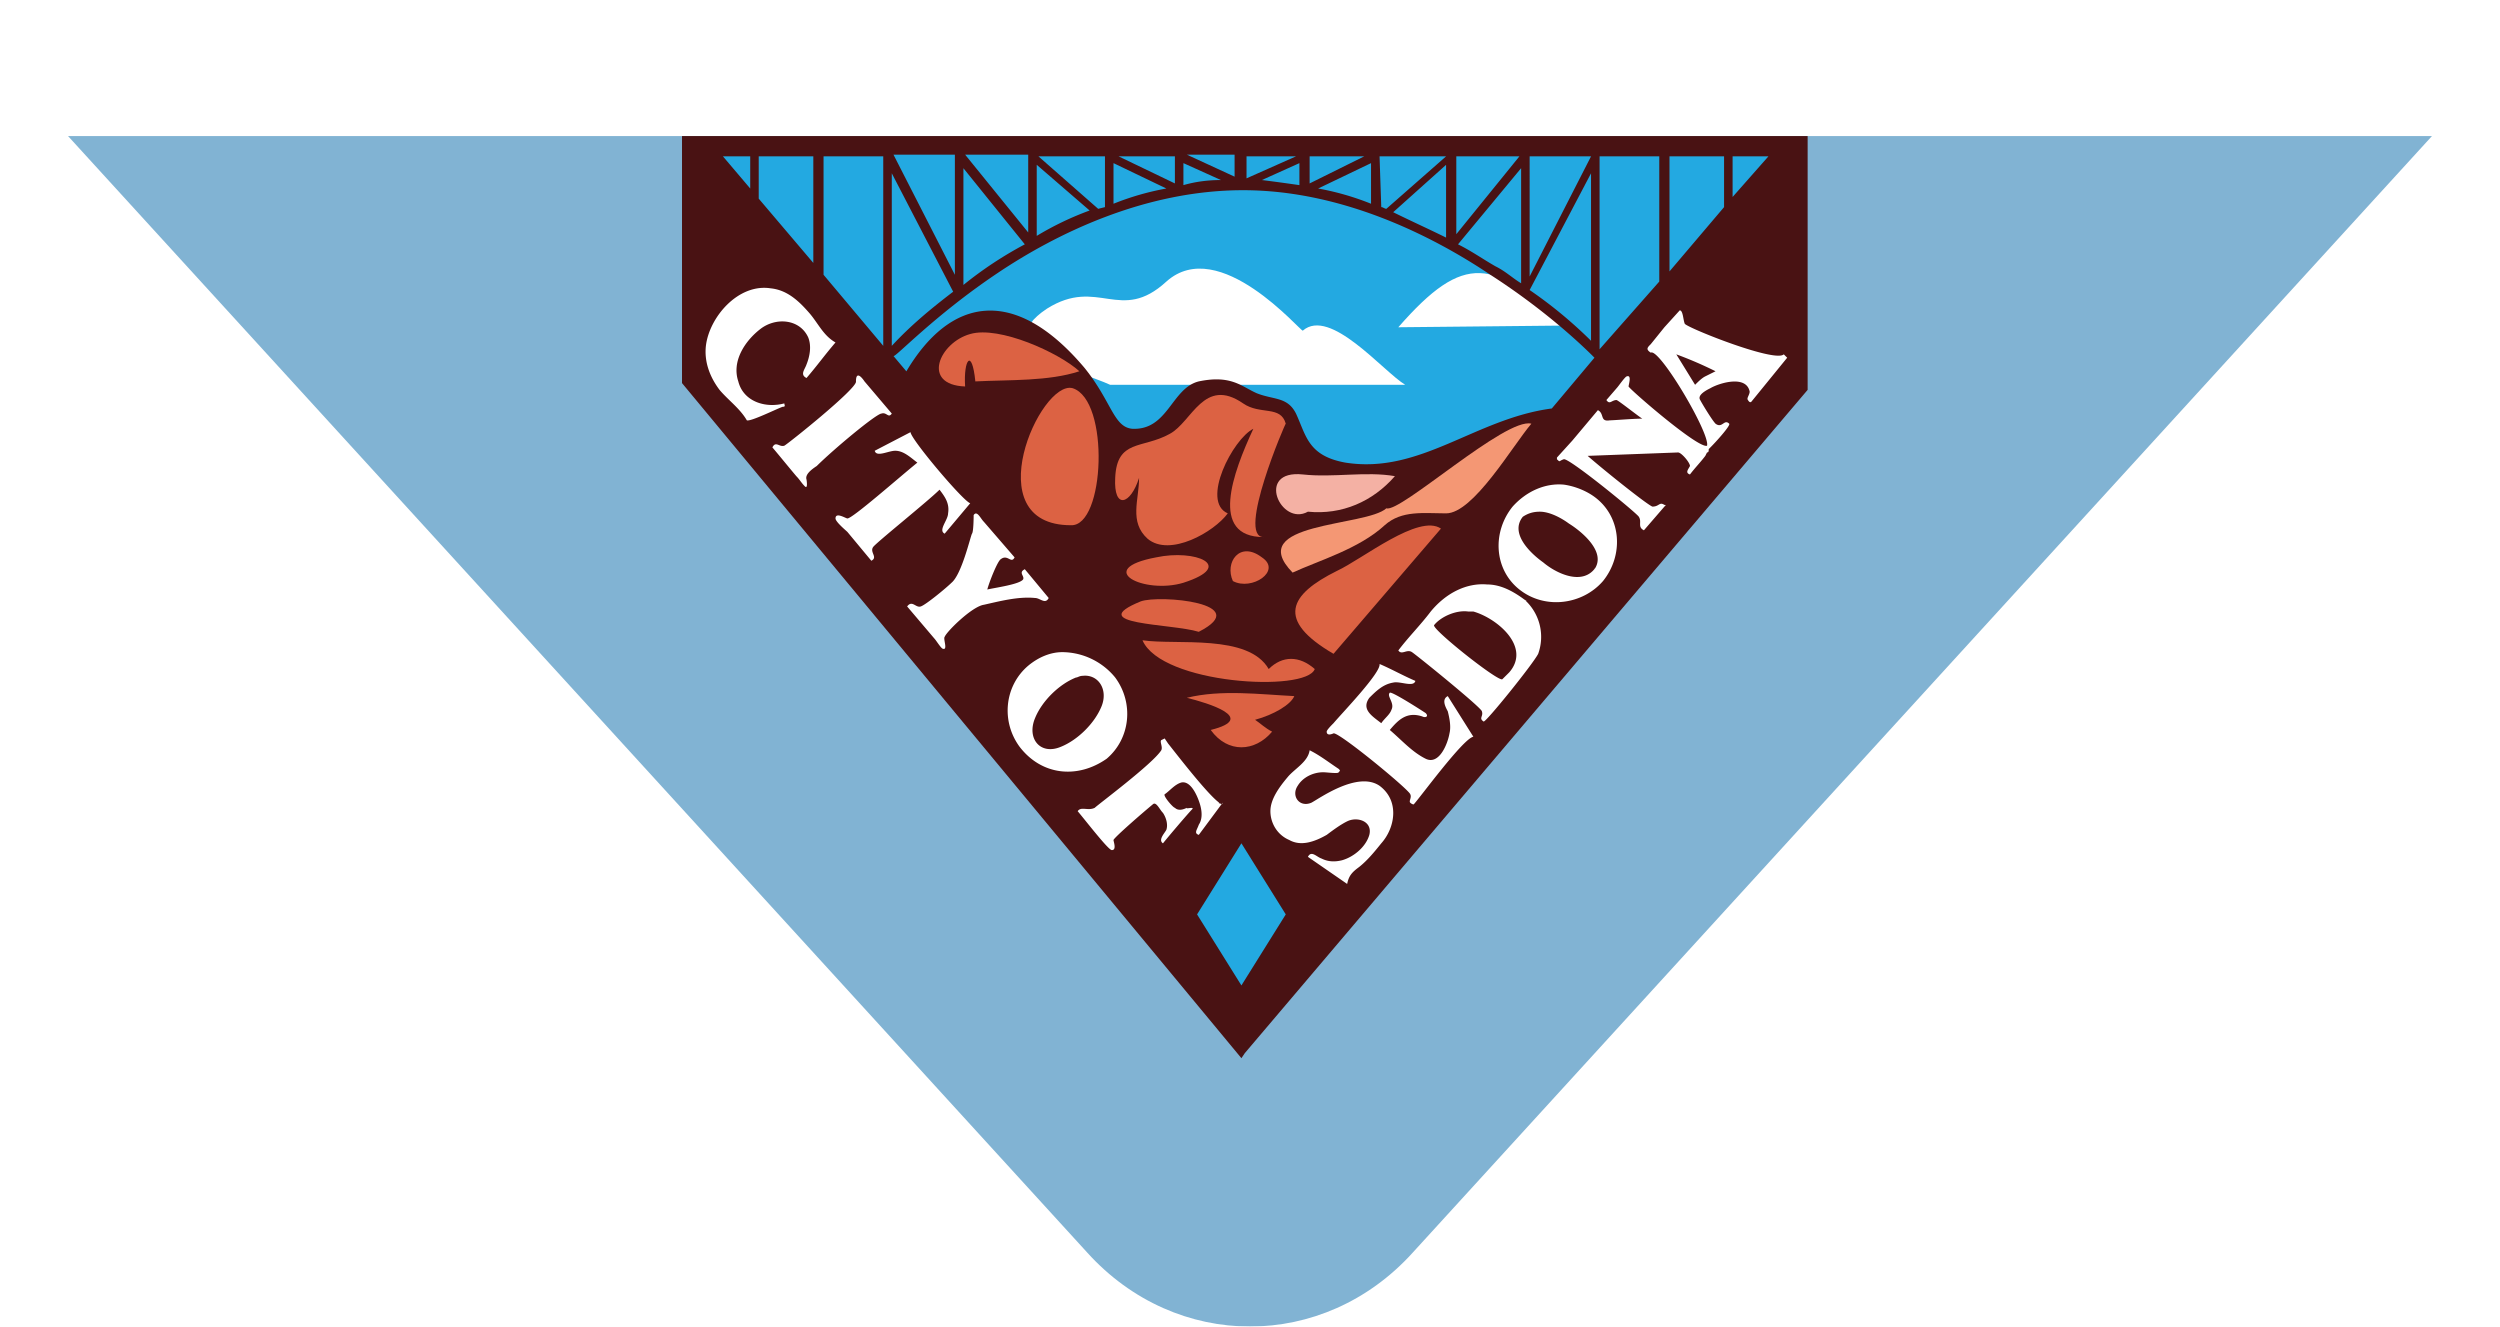 <svg width="147" height="78" fill="none" xmlns="http://www.w3.org/2000/svg"><g filter="url(#a)"><path d="M143 0H4l59.931 65.653c5.238 5.796 13.9 5.796 19.138 0L143 0Z" fill="#81B3D3"/><path d="m40.804.497 32.191 37.707L105.086.696 40.804.497Z" fill="#23A9E1"/><path d="M65.273 14.625h17.35c-1.304-.796-4.413-4.577-6.017-3.184-.1.1-4.914-5.67-8.023-2.885-2.708 2.487-4.012-.298-7.02 1.592-3.61 2.388 2.006 3.681 3.71 4.477Zm26.776-3.482-9.828.1c3.911-4.478 5.616-3.98 9.828-.1Z" fill="#fff"/><path d="M101.877 3.582V1.194h2.106l-2.106 2.388Zm-49.34 9.352c.1.1 2.407-2.388 6.117-4.875 3.41-2.289 8.625-4.875 14.441-4.875 5.817 0 11.132 2.686 14.541 4.974 3.711 2.388 6.017 4.776 6.118 4.875l-2.507 2.985c-4.513.597-7.722 3.88-12.135 3.184-2.206-.398-2.306-1.592-2.908-2.886-.501-.994-1.304-.795-2.306-1.193-.903-.398-1.505-1.095-3.41-.697-1.605.398-1.805 2.885-3.911 2.786-1.103-.1-1.204-1.592-2.808-3.582-4.112-4.875-7.922-4.178-10.53.299l19.656 23.18-20.358-24.175Zm-8.424-11.74v1.89l-1.604-1.89h1.604Zm54.053 0h3.209v2.985l-3.209 3.78V1.194Zm-4.111 11.342V1.194h3.51v7.362l-3.51 3.98s.1 0 0 0Zm-.502-10.347v9.85a26.064 26.064 0 0 0-3.61-2.985l3.61-6.865Zm-4.111-.299v6.766c-.502-.299-.903-.697-1.505-.995-.702-.398-1.404-.896-2.206-1.294l3.71-4.477Zm-4.413-.199V5.97c-1.003-.497-2.106-.995-3.109-1.492l3.11-2.786Zm.602-.497h3.71l-3.71 4.576V1.194Zm4.312 0h3.61l-3.61 7.064V1.194Zm-8.825 0h3.911l-3.51 3.084c-.1 0-.2-.1-.3-.1l-.101-2.984Zm-.501.398V3.98a15.973 15.973 0 0 0-3.11-.896l3.11-1.492Zm-4.212 0v1.293c-.702-.1-1.404-.199-2.207-.298l2.207-.995Zm-6.82 0 2.207.995c-.803 0-1.505.1-2.207.298V1.592Zm-4.111 0 3.108 1.492a15.975 15.975 0 0 0-3.108.896V1.592Zm3.61 1.194-3.31-1.592h3.31v1.592Zm3.51-.398-2.808-1.294h2.808v1.294Zm.702-1.194h2.908l-2.908 1.293V1.194Zm3.71 0h3.21l-3.21 1.592V1.194ZM64.571 4.278l-3.51-3.084h3.911v2.985l-.4.1Zm-3.61-2.587 3.109 2.687A17.83 17.83 0 0 0 60.96 5.87V1.69Zm-4.312.2 3.61 4.476a22.625 22.625 0 0 0-3.61 2.388V1.89Zm-4.212.298 3.61 6.964c-1.304.995-2.507 1.99-3.61 3.184V2.189Zm3.71 5.97-3.61-7.065h3.61v7.064ZM60.46 5.67l-3.711-4.577h3.71v4.577ZM47.823 7.46l-3.21-3.78V1.194h3.21v6.268Zm.602-6.267h3.51v11.143l-3.51-4.179V1.194ZM73.296 0H40.102v14.526l32.893 39.696.2-.298 33.094-39V0H73.296Z" fill="#491213"/><path d="m70.388 45.766 2.607-4.18 2.608 4.18-2.608 4.178-2.607-4.178Z" fill="#23A9E1"/><path d="M78.41 30.444c-3.409-1.99-2.607-3.482.201-4.875 1.504-.697 4.814-3.383 6.117-2.487l-6.317 7.362Zm-2.306 2.487c-2.006-.1-4.312-.398-6.318.1 1.204.298 4.212 1.194 1.404 1.89 1.003 1.393 2.608 1.293 3.61.1-.4-.2-.702-.498-1.002-.697 1.103-.298 2.105-.895 2.306-1.393Zm1.204-1.592c-.903-.796-1.906-.796-2.708 0-1.204-2.089-5.415-1.392-7.421-1.691 1.103 2.587 9.627 3.084 10.129 1.691Zm-6.82-2.188c-1.604-.498-6.82-.398-3.41-1.791 1.104-.398 6.72.1 3.41 1.79Zm2.006-2.985c-.501-1.095.401-2.388 1.705-1.393 1.203.796-.602 1.99-1.705 1.393Zm-2.908.1c-2.307.696-5.315-.797-1.605-1.493 2.307-.497 4.714.497 1.605 1.492-.1 0 .1 0 0 0Zm-2.608-6.169c-.501 1.592-1.504 1.89-1.404 0 .1-2.288 1.605-1.691 3.21-2.587 1.303-.696 2.005-3.382 4.312-1.79 1.002.696 2.206.099 2.507 1.193 0-.1-2.908 6.666-1.304 6.666-3.21 0-1.805-3.78-.602-6.367-1.203.597-3.109 4.278-1.504 4.974-.802 1.095-3.41 2.587-4.713 1.493-1.103-.995-.502-2.289-.502-3.582Zm-4.011 2.786c-5.616 0-1.805-8.556.1-8.059 2.206.696 1.906 8.158-.1 8.059Zm-6.218-8.158c-2.607-.1-1.504-2.587.301-3.085 1.705-.497 5.215 1.095 6.418 2.19-1.805.596-4.111.496-6.117.596-.2-1.99-.702-1.293-.602.299Z" fill="#DC6243"/><path d="M76.004 25.669c-2.908-2.985 4.312-2.687 5.515-3.781.803.298 7.02-5.373 8.525-4.975-1.103 1.294-3.41 5.273-5.014 5.273-1.304 0-2.608-.199-3.61.697-1.505 1.393-3.912 2.09-5.416 2.786Z" fill="#F49774"/><path d="M76.906 22.087c-1.605.895-3.109-2.487-.3-2.189 1.804.199 3.71-.199 5.415.1-1.304 1.492-3.11 2.288-5.115 2.089Z" fill="#F4B1A4"/><path d="M55.245 20.794c.301.398.602.795.502 1.392 0 .398-.602.995-.201 1.194l1.504-1.79c-.4-.1-3.51-3.781-3.51-4.18l-2.106 1.095c.1.398.803 0 1.204 0 .501 0 .902.398 1.303.697-1.103.895-3.81 3.283-4.111 3.283-.1 0-.702-.398-.702 0 0 .199.602.696.702.796l1.404 1.691c.401-.199-.1-.497.1-.796.1-.199 3.21-2.686 3.911-3.382Zm-3.41-4.477c.301-.1.402.298.602 0l-1.604-1.89c-.2-.3-.502-.598-.502 0 .1.397-4.011 3.68-4.212 3.78-.3.1-.501-.299-.702.1.502.596.903 1.094 1.404 1.69.2.2.301.399.502.598.2.199.1-.398.1-.398-.1-.299.3-.597.602-.796 1.003-.995 3.51-3.084 3.81-3.084Zm-5.716-.598c-1.103.299-2.406-.099-2.707-1.293-.401-1.194.4-2.388 1.303-3.084.903-.697 2.307-.597 2.808.497.2.498.1 1.095-.1 1.592-.1.299-.401.597 0 .796.602-.696 1.103-1.393 1.705-2.09-.702-.397-1.003-1.094-1.504-1.69-.602-.697-1.304-1.393-2.307-1.493-1.905-.298-3.61 1.691-3.81 3.383-.101.895.2 1.79.802 2.587.501.597 1.203 1.094 1.604 1.79.2.1 1.805-.696 2.106-.795.2 0 .1-.1.1-.2 0 0-.501.2 0 0ZM71.692 39.2c-.702-.497-2.608-2.984-3.009-3.482l-.2-.298-.2.099c-.101.1.1.398 0 .597-.502.796-3.711 3.184-3.912 3.383-.401.199-.802-.1-1.003.199.502.597 1.805 2.288 2.006 2.288.3 0 .1-.498.1-.597.1-.199 1.705-1.592 2.307-2.09.2-.198.4.3.601.498.2.299.301.697.2.995-.1.199-.5.597-.2.796.401-.498 1.505-1.79 1.705-1.99.2-.199-.4 0-.3-.1-.201.1-.502.2-.703 0-.1 0-.702-.696-.601-.795.3-.2.601-.597 1.002-.697.602-.1 1.003.995 1.104 1.393.1.398.1.796-.1 1.094-.1.299-.302.498 0 .598l1.403-1.89c0 .099-.1.099-.2 0 .1.099-.1 0 0 0Zm-9.226-8.854c-.702 0-1.404.298-2.006.796-1.404 1.193-1.605 3.283-.502 4.775 1.304 1.691 3.41 1.89 5.115.696 1.404-1.193 1.605-3.283.501-4.775a4.048 4.048 0 0 0-3.108-1.492Zm1.203 1.392c.903-.1 1.504.796 1.103 1.791-.401.995-1.404 1.99-2.407 2.388-1.203.498-2.005-.497-1.504-1.691.401-.995 1.404-1.99 2.407-2.388.1 0 .2-.1.401-.1Zm-2.808-4.576c.3 0 .602.398.802 0l-1.404-1.692c-.4.2 0 .398-.1.598-.2.298-1.705.497-2.106.596.1-.398.602-1.69.802-1.79.402-.299.602.298.803-.1l-1.805-2.09c-.201-.198-.402-.696-.602-.397 0 0 0 .995-.1 1.094-.1.2-.602 2.388-1.204 2.886-.3.298-1.504 1.293-1.805 1.392-.3.1-.501-.398-.802 0l1.604 1.89c.1.1.401.598.502.598.3.1 0-.597.1-.697.1-.298 1.605-1.79 2.307-1.89.902-.2 2.005-.498 3.008-.398-.2 0 .2 0 0 0Zm24.269 6.666c.1.398.2.895.1 1.293-.1.597-.602 1.89-1.404 1.492-.802-.398-1.404-1.094-2.106-1.69.502-.598 1.003-1.095 1.906-.797.2.1.4 0 .2-.199-.3-.199-2.006-1.293-2.106-1.194-.2.2.301.597.1.995-.1.299-.4.498-.601.796-.502-.398-1.204-.796-.702-1.492.4-.398.802-.796 1.404-.896.4-.1 1.203.299 1.303-.1-.702-.298-1.404-.695-2.106-.994.1.497-2.206 2.885-2.707 3.482-.1.1-.401.398-.401.498 0 .298.4.1.4.1.302-.1 4.413 3.282 4.514 3.58.1.2-.1.399 0 .498 0 0 .1.1.2.1.3-.299 2.908-3.88 3.51-3.98l-1.504-2.388c-.401.2-.1.697 0 .896Zm-4.012 4.377c-1.303-.895-3.61.796-4.01.995-.703.299-1.204-.398-.803-.995.3-.497.902-.796 1.504-.796.2 0 .903.1.903 0 .1-.1.1-.1 0-.199-.602-.398-1.103-.796-1.705-1.094-.1.696-.903 1.094-1.304 1.592-.501.597-1.003 1.293-1.003 1.99 0 .696.401 1.392 1.103 1.691.702.398 1.505.1 2.207-.298.4-.299.802-.598 1.203-.796.602-.299 1.504 0 1.304.796-.2.696-.903 1.293-1.605 1.492-.401.1-.802.1-1.203-.1-.301-.1-.602-.497-.803-.1l2.307 1.593c.1-.498.3-.697.702-.995.501-.398.903-.896 1.304-1.393.802-.896 1.103-2.487-.1-3.383Zm17.65-27.956c0 .1 0 .1 0 0l-.902.995-.802.994c-.201.2-.301.299 0 .498.501-.299 3.509 4.775 3.309 5.472-.502.199-4.513-3.283-4.613-3.482 0-.1.2-.697-.1-.597-.1 0-.502.597-.602.696l-.602.697c.2.298.301 0 .602 0 .2.099 1.203.895 1.504 1.094-.501 0-1.705.1-1.905.1-.602.099-.301-.398-.702-.598l-1.504 1.791-.903.995v.1c.2.199.1.1.401 0 .3-.1 4.312 3.183 4.413 3.382.2.299-.1.597.3.796l1.204-1.393c.1-.1.1-.1 0-.1-.301-.198-.301.1-.702.1-.301-.1-2.908-2.188-3.811-2.984l5.315-.2c.2 0 .702.598.702.797-.1.199-.3.398 0 .497.3-.398.602-.696.903-1.094l.1-.2c.1 0 .1-.099.1-.198l.1-.1c.301-.298 1.204-1.293 1.104-1.393-.301-.298-.402.299-.803 0-.2-.199-.802-1.194-.902-1.393-.2-.298.401-.596.601-.696.502-.298 2.106-.796 2.307.2 0 .198-.201.397-.1.497 0 0 .1.198.2.099l2.106-2.587-.2-.199c-.502.498-5.516-1.492-5.817-1.79-.1-.2-.1-.796-.3-.796Zm-.2 2.586a23 23 0 0 1 2.306.995l-.601.299c-.201.1-.401.298-.602.497l-1.103-1.79Zm-6.619 7.661c-1.103-.1-2.206.398-3.008 1.293-1.204 1.493-1.104 3.681.4 4.875 1.505 1.194 3.711.896 4.915-.497 1.203-1.492 1.103-3.681-.401-4.875-.502-.398-1.204-.697-1.906-.796Zm-1.404 1.592c.602 0 1.304.398 1.705.696.802.498 2.206 1.692 1.504 2.686 0-.099.1-.099-.1.1-.802.796-2.206.1-2.908-.497-.702-.498-2.006-1.692-1.204-2.687.301-.199.602-.298 1.003-.298Zm-3.109 4.278c-1.203-.1-2.407.497-3.31 1.592-.6.796-1.303 1.492-1.904 2.288.2.299.501-.1.802.1.3.199 4.111 3.283 4.111 3.482.1.298-.2.398.1.597.101.1 2.909-3.383 3.21-3.98a2.938 2.938 0 0 0-.802-3.184c.1.1.2.1 0 0-.803-.597-1.505-.895-2.207-.895Zm-1.103 1.592h.301c1.404.398 3.41 2.09 2.106 3.581-.2.2 0 0-.401.398-.2.2-4.212-2.984-4.011-3.183.4-.498 1.303-.896 2.005-.796Z" fill="#fff"/></g><defs><filter id="a" x="0" y="0" width="147" height="78" filterUnits="userSpaceOnUse" color-interpolation-filters="sRGB"><feFlood flood-opacity="0" result="BackgroundImageFix"/><feColorMatrix in="SourceAlpha" values="0 0 0 0 0 0 0 0 0 0 0 0 0 0 0 0 0 0 127 0" result="hardAlpha"/><feOffset dy="4"/><feGaussianBlur stdDeviation="2"/><feComposite in2="hardAlpha" operator="out"/><feColorMatrix values="0 0 0 0 0 0 0 0 0 0 0 0 0 0 0 0 0 0 0.25 0"/><feBlend in2="BackgroundImageFix" result="effect1_dropShadow_40302_232"/><feColorMatrix in="SourceAlpha" values="0 0 0 0 0 0 0 0 0 0 0 0 0 0 0 0 0 0 127 0" result="hardAlpha"/><feOffset dy="4"/><feGaussianBlur stdDeviation="2"/><feComposite in2="hardAlpha" operator="out"/><feColorMatrix values="0 0 0 0 0 0 0 0 0 0 0 0 0 0 0 0 0 0 0.25 0"/><feBlend in2="effect1_dropShadow_40302_232" result="effect2_dropShadow_40302_232"/><feBlend in="SourceGraphic" in2="effect2_dropShadow_40302_232" result="shape"/></filter></defs></svg>